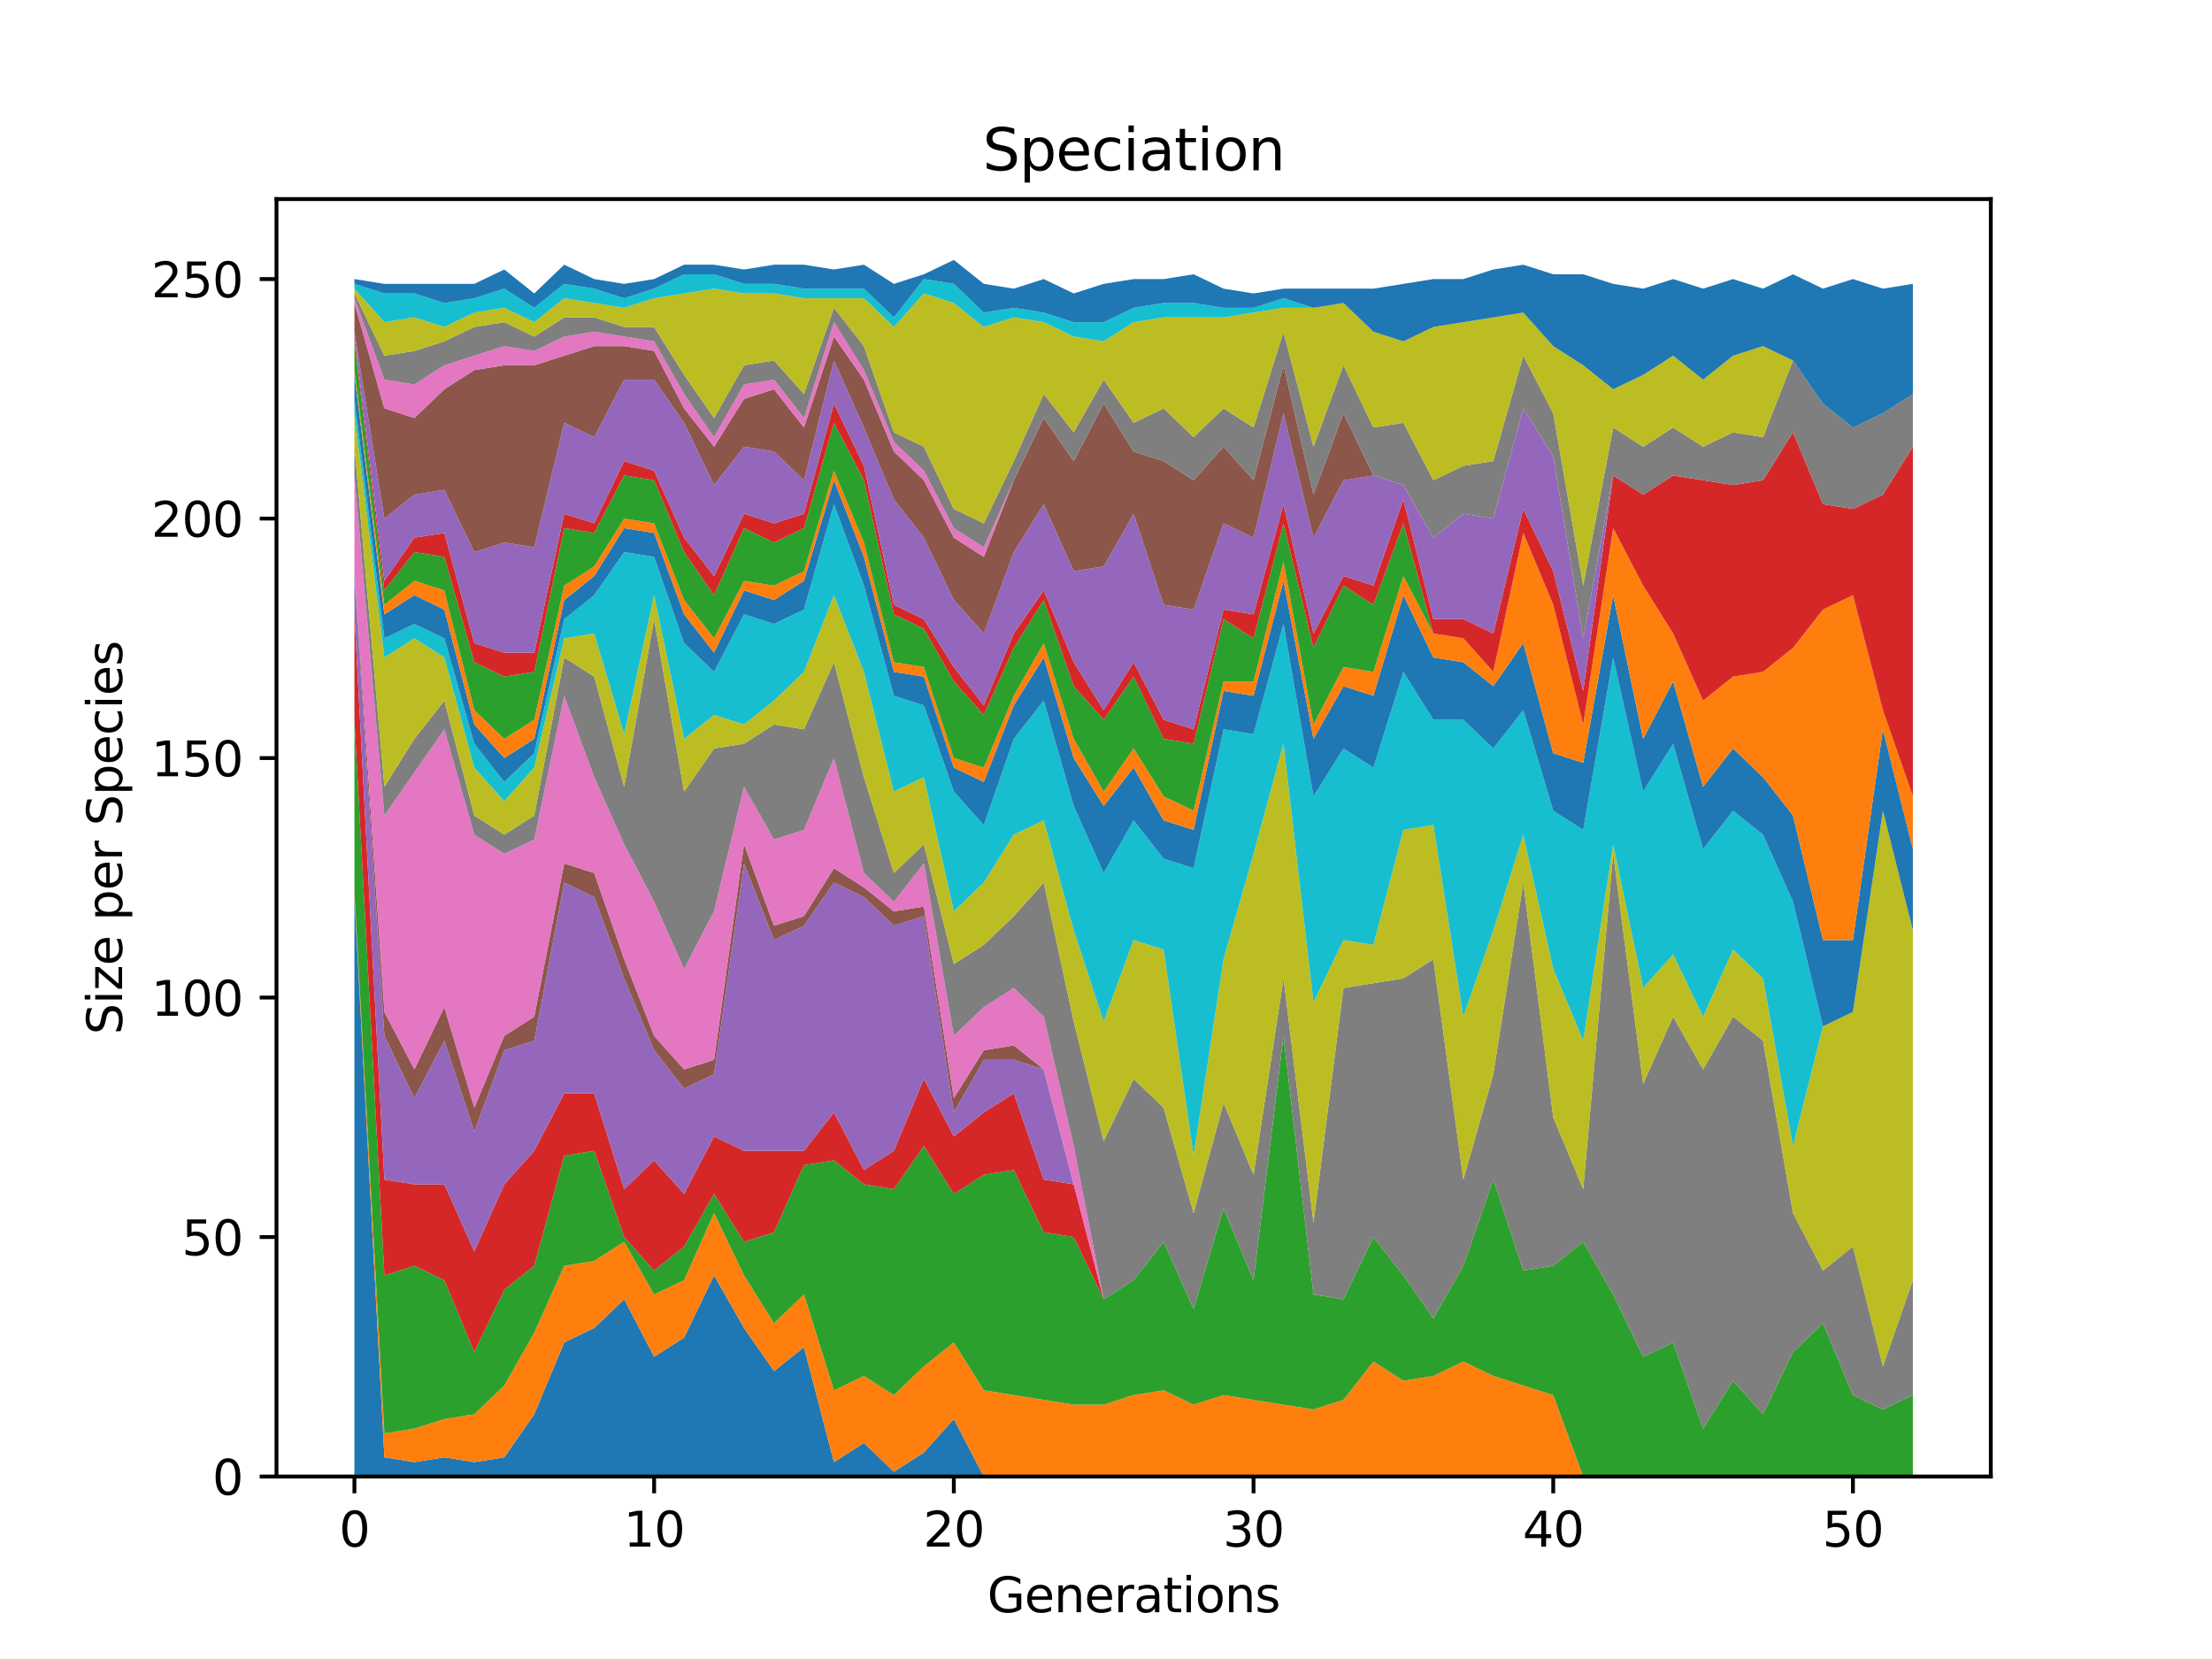 <?xml version="1.0" encoding="utf-8" standalone="no"?>
<!DOCTYPE svg PUBLIC "-//W3C//DTD SVG 1.1//EN"
  "http://www.w3.org/Graphics/SVG/1.1/DTD/svg11.dtd">
<svg xmlns:xlink="http://www.w3.org/1999/xlink" width="460.8pt" height="345.6pt" viewBox="0 0 460.8 345.6" xmlns="http://www.w3.org/2000/svg" version="1.1">
 <defs>
  <style type="text/css">*{stroke-linejoin: round; stroke-linecap: butt}</style>
 </defs>
 <g id="figure_1">
  <g id="patch_1">
   <path d="M 0 345.6 
L 460.8 345.6 
L 460.8 0 
L 0 0 
z
" style="fill: #ffffff"/>
  </g>
  <g id="axes_1">
   <g id="patch_2">
    <path d="M 57.6 307.584 
L 414.72 307.584 
L 414.72 41.472 
L 57.6 41.472 
z
" style="fill: #ffffff"/>
   </g>
   <g id="PolyCollection_1">
    <path d="M 73.833 186.851 
L 73.833 307.584 
L 80.076 307.584 
L 86.319 307.584 
L 92.563 307.584 
L 98.806 307.584 
L 105.05 307.584 
L 111.293 307.584 
L 117.536 307.584 
L 123.78 307.584 
L 130.023 307.584 
L 136.266 307.584 
L 142.51 307.584 
L 148.753 307.584 
L 154.996 307.584 
L 161.24 307.584 
L 167.483 307.584 
L 173.726 307.584 
L 179.97 307.584 
L 186.213 307.584 
L 192.457 307.584 
L 198.7 307.584 
L 204.943 307.584 
L 211.187 307.584 
L 217.43 307.584 
L 223.673 307.584 
L 229.917 307.584 
L 236.16 307.584 
L 242.403 307.584 
L 248.647 307.584 
L 254.89 307.584 
L 261.133 307.584 
L 267.377 307.584 
L 273.62 307.584 
L 279.863 307.584 
L 286.107 307.584 
L 292.35 307.584 
L 298.594 307.584 
L 304.837 307.584 
L 311.08 307.584 
L 317.324 307.584 
L 323.567 307.584 
L 329.81 307.584 
L 336.054 307.584 
L 342.297 307.584 
L 348.54 307.584 
L 354.784 307.584 
L 361.027 307.584 
L 367.27 307.584 
L 373.514 307.584 
L 379.757 307.584 
L 386.001 307.584 
L 392.244 307.584 
L 398.487 307.584 
L 398.487 307.584 
L 398.487 307.584 
L 392.244 307.584 
L 386.001 307.584 
L 379.757 307.584 
L 373.514 307.584 
L 367.27 307.584 
L 361.027 307.584 
L 354.784 307.584 
L 348.54 307.584 
L 342.297 307.584 
L 336.054 307.584 
L 329.81 307.584 
L 323.567 307.584 
L 317.324 307.584 
L 311.08 307.584 
L 304.837 307.584 
L 298.594 307.584 
L 292.35 307.584 
L 286.107 307.584 
L 279.863 307.584 
L 273.62 307.584 
L 267.377 307.584 
L 261.133 307.584 
L 254.89 307.584 
L 248.647 307.584 
L 242.403 307.584 
L 236.16 307.584 
L 229.917 307.584 
L 223.673 307.584 
L 217.43 307.584 
L 211.187 307.584 
L 204.943 307.584 
L 198.7 295.61 
L 192.457 302.595 
L 186.213 306.586 
L 179.97 300.599 
L 173.726 304.591 
L 167.483 280.644 
L 161.24 285.633 
L 154.996 276.652 
L 148.753 265.677 
L 142.51 278.648 
L 136.266 282.639 
L 130.023 270.666 
L 123.78 276.652 
L 117.536 279.646 
L 111.293 294.613 
L 105.05 303.593 
L 98.806 304.591 
L 92.563 303.593 
L 86.319 304.591 
L 80.076 303.593 
L 73.833 186.851 
z
" clip-path="url(#p2683fa8d9a)" style="fill: #1f77b4"/>
   </g>
   <g id="PolyCollection_2">
    <path d="M 73.833 185.853 
L 73.833 186.851 
L 80.076 303.593 
L 86.319 304.591 
L 92.563 303.593 
L 98.806 304.591 
L 105.05 303.593 
L 111.293 294.613 
L 117.536 279.646 
L 123.78 276.652 
L 130.023 270.666 
L 136.266 282.639 
L 142.51 278.648 
L 148.753 265.677 
L 154.996 276.652 
L 161.24 285.633 
L 167.483 280.644 
L 173.726 304.591 
L 179.97 300.599 
L 186.213 306.586 
L 192.457 302.595 
L 198.7 295.61 
L 204.943 307.584 
L 211.187 307.584 
L 217.43 307.584 
L 223.673 307.584 
L 229.917 307.584 
L 236.16 307.584 
L 242.403 307.584 
L 248.647 307.584 
L 254.89 307.584 
L 261.133 307.584 
L 267.377 307.584 
L 273.62 307.584 
L 279.863 307.584 
L 286.107 307.584 
L 292.35 307.584 
L 298.594 307.584 
L 304.837 307.584 
L 311.08 307.584 
L 317.324 307.584 
L 323.567 307.584 
L 329.81 307.584 
L 336.054 307.584 
L 342.297 307.584 
L 348.54 307.584 
L 354.784 307.584 
L 361.027 307.584 
L 367.27 307.584 
L 373.514 307.584 
L 379.757 307.584 
L 386.001 307.584 
L 392.244 307.584 
L 398.487 307.584 
L 398.487 307.584 
L 398.487 307.584 
L 392.244 307.584 
L 386.001 307.584 
L 379.757 307.584 
L 373.514 307.584 
L 367.27 307.584 
L 361.027 307.584 
L 354.784 307.584 
L 348.54 307.584 
L 342.297 307.584 
L 336.054 307.584 
L 329.81 307.584 
L 323.567 290.621 
L 317.324 288.626 
L 311.08 286.63 
L 304.837 283.637 
L 298.594 286.63 
L 292.35 287.628 
L 286.107 283.637 
L 279.863 291.619 
L 273.62 293.615 
L 267.377 292.617 
L 261.133 291.619 
L 254.89 290.621 
L 248.647 292.617 
L 242.403 289.624 
L 236.16 290.621 
L 229.917 292.617 
L 223.673 292.617 
L 217.43 291.619 
L 211.187 290.621 
L 204.943 289.624 
L 198.7 279.646 
L 192.457 284.635 
L 186.213 290.621 
L 179.97 286.63 
L 173.726 289.624 
L 167.483 269.668 
L 161.24 275.655 
L 154.996 265.677 
L 148.753 252.705 
L 142.51 266.674 
L 136.266 269.668 
L 130.023 258.692 
L 123.78 262.683 
L 117.536 263.681 
L 111.293 277.65 
L 105.05 288.626 
L 98.806 294.613 
L 92.563 295.61 
L 86.319 297.606 
L 80.076 298.604 
L 73.833 185.853 
z
" clip-path="url(#p2683fa8d9a)" style="fill: #ff7f0e"/>
   </g>
   <g id="PolyCollection_3">
    <path d="M 73.833 149.932 
L 73.833 185.853 
L 80.076 298.604 
L 86.319 297.606 
L 92.563 295.61 
L 98.806 294.613 
L 105.05 288.626 
L 111.293 277.65 
L 117.536 263.681 
L 123.78 262.683 
L 130.023 258.692 
L 136.266 269.668 
L 142.51 266.674 
L 148.753 252.705 
L 154.996 265.677 
L 161.24 275.655 
L 167.483 269.668 
L 173.726 289.624 
L 179.97 286.63 
L 186.213 290.621 
L 192.457 284.635 
L 198.7 279.646 
L 204.943 289.624 
L 211.187 290.621 
L 217.43 291.619 
L 223.673 292.617 
L 229.917 292.617 
L 236.16 290.621 
L 242.403 289.624 
L 248.647 292.617 
L 254.89 290.621 
L 261.133 291.619 
L 267.377 292.617 
L 273.62 293.615 
L 279.863 291.619 
L 286.107 283.637 
L 292.35 287.628 
L 298.594 286.63 
L 304.837 283.637 
L 311.08 286.63 
L 317.324 288.626 
L 323.567 290.621 
L 329.81 307.584 
L 336.054 307.584 
L 342.297 307.584 
L 348.54 307.584 
L 354.784 307.584 
L 361.027 307.584 
L 367.27 307.584 
L 373.514 307.584 
L 379.757 307.584 
L 386.001 307.584 
L 392.244 307.584 
L 398.487 307.584 
L 398.487 290.621 
L 398.487 290.621 
L 392.244 293.615 
L 386.001 290.621 
L 379.757 275.655 
L 373.514 281.641 
L 367.27 294.613 
L 361.027 287.628 
L 354.784 297.606 
L 348.54 279.646 
L 342.297 282.639 
L 336.054 269.668 
L 329.81 258.692 
L 323.567 263.681 
L 317.324 264.679 
L 311.08 245.721 
L 304.837 263.681 
L 298.594 274.657 
L 292.35 265.677 
L 286.107 257.694 
L 279.863 270.666 
L 273.62 269.668 
L 267.377 215.787 
L 261.133 266.674 
L 254.89 251.707 
L 248.647 272.661 
L 242.403 258.692 
L 236.16 266.674 
L 229.917 270.666 
L 223.673 257.694 
L 217.43 256.696 
L 211.187 243.725 
L 204.943 244.723 
L 198.7 248.714 
L 192.457 238.736 
L 186.213 247.716 
L 179.97 246.718 
L 173.726 241.73 
L 167.483 242.727 
L 161.24 256.696 
L 154.996 258.692 
L 148.753 248.714 
L 142.51 259.69 
L 136.266 264.679 
L 130.023 257.694 
L 123.78 239.734 
L 117.536 240.732 
L 111.293 263.681 
L 105.05 268.67 
L 98.806 281.641 
L 92.563 266.674 
L 86.319 263.681 
L 80.076 265.677 
L 73.833 149.932 
z
" clip-path="url(#p2683fa8d9a)" style="fill: #2ca02c"/>
   </g>
   <g id="PolyCollection_4">
    <path d="M 73.833 127.981 
L 73.833 149.932 
L 80.076 265.677 
L 86.319 263.681 
L 92.563 266.674 
L 98.806 281.641 
L 105.05 268.67 
L 111.293 263.681 
L 117.536 240.732 
L 123.78 239.734 
L 130.023 257.694 
L 136.266 264.679 
L 142.51 259.69 
L 148.753 248.714 
L 154.996 258.692 
L 161.24 256.696 
L 167.483 242.727 
L 173.726 241.73 
L 179.97 246.718 
L 186.213 247.716 
L 192.457 238.736 
L 198.7 248.714 
L 204.943 244.723 
L 211.187 243.725 
L 217.43 256.696 
L 223.673 257.694 
L 229.917 270.666 
L 236.16 266.674 
L 242.403 258.692 
L 248.647 272.661 
L 254.89 251.707 
L 261.133 266.674 
L 267.377 215.787 
L 273.62 269.668 
L 279.863 270.666 
L 286.107 257.694 
L 292.35 265.677 
L 298.594 274.657 
L 304.837 263.681 
L 311.08 245.721 
L 317.324 264.679 
L 323.567 263.681 
L 329.81 258.692 
L 336.054 269.668 
L 342.297 282.639 
L 348.54 279.646 
L 354.784 297.606 
L 361.027 287.628 
L 367.27 294.613 
L 373.514 281.641 
L 379.757 275.655 
L 386.001 290.621 
L 392.244 293.615 
L 398.487 290.621 
L 398.487 290.621 
L 398.487 290.621 
L 392.244 293.615 
L 386.001 290.621 
L 379.757 275.655 
L 373.514 281.641 
L 367.27 294.613 
L 361.027 287.628 
L 354.784 297.606 
L 348.54 279.646 
L 342.297 282.639 
L 336.054 269.668 
L 329.81 258.692 
L 323.567 263.681 
L 317.324 264.679 
L 311.08 245.721 
L 304.837 263.681 
L 298.594 274.657 
L 292.35 265.677 
L 286.107 257.694 
L 279.863 270.666 
L 273.62 269.668 
L 267.377 215.787 
L 261.133 266.674 
L 254.89 251.707 
L 248.647 272.661 
L 242.403 258.692 
L 236.16 266.674 
L 229.917 270.666 
L 223.673 246.718 
L 217.43 245.721 
L 211.187 227.76 
L 204.943 231.752 
L 198.7 236.741 
L 192.457 224.767 
L 186.213 239.734 
L 179.97 243.725 
L 173.726 231.752 
L 167.483 239.734 
L 161.24 239.734 
L 154.996 239.734 
L 148.753 236.741 
L 142.51 248.714 
L 136.266 241.73 
L 130.023 247.716 
L 123.78 227.76 
L 117.536 227.76 
L 111.293 239.734 
L 105.05 246.718 
L 98.806 260.688 
L 92.563 246.718 
L 86.319 246.718 
L 80.076 245.721 
L 73.833 127.981 
z
" clip-path="url(#p2683fa8d9a)" style="fill: #d62728"/>
   </g>
   <g id="PolyCollection_5">
    <path d="M 73.833 119.998 
L 73.833 127.981 
L 80.076 245.721 
L 86.319 246.718 
L 92.563 246.718 
L 98.806 260.688 
L 105.05 246.718 
L 111.293 239.734 
L 117.536 227.76 
L 123.78 227.76 
L 130.023 247.716 
L 136.266 241.73 
L 142.51 248.714 
L 148.753 236.741 
L 154.996 239.734 
L 161.24 239.734 
L 167.483 239.734 
L 173.726 231.752 
L 179.97 243.725 
L 186.213 239.734 
L 192.457 224.767 
L 198.7 236.741 
L 204.943 231.752 
L 211.187 227.76 
L 217.43 245.721 
L 223.673 246.718 
L 229.917 270.666 
L 236.16 266.674 
L 242.403 258.692 
L 248.647 272.661 
L 254.89 251.707 
L 261.133 266.674 
L 267.377 215.787 
L 273.62 269.668 
L 279.863 270.666 
L 286.107 257.694 
L 292.35 265.677 
L 298.594 274.657 
L 304.837 263.681 
L 311.08 245.721 
L 317.324 264.679 
L 323.567 263.681 
L 329.81 258.692 
L 336.054 269.668 
L 342.297 282.639 
L 348.54 279.646 
L 354.784 297.606 
L 361.027 287.628 
L 367.27 294.613 
L 373.514 281.641 
L 379.757 275.655 
L 386.001 290.621 
L 392.244 293.615 
L 398.487 290.621 
L 398.487 290.621 
L 398.487 290.621 
L 392.244 293.615 
L 386.001 290.621 
L 379.757 275.655 
L 373.514 281.641 
L 367.27 294.613 
L 361.027 287.628 
L 354.784 297.606 
L 348.54 279.646 
L 342.297 282.639 
L 336.054 269.668 
L 329.81 258.692 
L 323.567 263.681 
L 317.324 264.679 
L 311.08 245.721 
L 304.837 263.681 
L 298.594 274.657 
L 292.35 265.677 
L 286.107 257.694 
L 279.863 270.666 
L 273.62 269.668 
L 267.377 215.787 
L 261.133 266.674 
L 254.89 251.707 
L 248.647 272.661 
L 242.403 258.692 
L 236.16 266.674 
L 229.917 270.666 
L 223.673 246.718 
L 217.43 222.771 
L 211.187 220.776 
L 204.943 220.776 
L 198.7 231.752 
L 192.457 190.842 
L 186.213 192.838 
L 179.97 186.851 
L 173.726 183.857 
L 167.483 192.838 
L 161.24 195.831 
L 154.996 179.866 
L 148.753 223.769 
L 142.51 226.763 
L 136.266 218.78 
L 130.023 203.813 
L 123.78 186.851 
L 117.536 183.857 
L 111.293 216.785 
L 105.05 218.78 
L 98.806 235.743 
L 92.563 216.785 
L 86.319 228.758 
L 80.076 215.787 
L 73.833 119.998 
z
" clip-path="url(#p2683fa8d9a)" style="fill: #9467bd"/>
   </g>
   <g id="PolyCollection_6">
    <path d="M 73.833 119.001 
L 73.833 119.998 
L 80.076 215.787 
L 86.319 228.758 
L 92.563 216.785 
L 98.806 235.743 
L 105.05 218.78 
L 111.293 216.785 
L 117.536 183.857 
L 123.78 186.851 
L 130.023 203.813 
L 136.266 218.78 
L 142.51 226.763 
L 148.753 223.769 
L 154.996 179.866 
L 161.24 195.831 
L 167.483 192.838 
L 173.726 183.857 
L 179.97 186.851 
L 186.213 192.838 
L 192.457 190.842 
L 198.7 231.752 
L 204.943 220.776 
L 211.187 220.776 
L 217.43 222.771 
L 223.673 246.718 
L 229.917 270.666 
L 236.16 266.674 
L 242.403 258.692 
L 248.647 272.661 
L 254.89 251.707 
L 261.133 266.674 
L 267.377 215.787 
L 273.62 269.668 
L 279.863 270.666 
L 286.107 257.694 
L 292.35 265.677 
L 298.594 274.657 
L 304.837 263.681 
L 311.08 245.721 
L 317.324 264.679 
L 323.567 263.681 
L 329.81 258.692 
L 336.054 269.668 
L 342.297 282.639 
L 348.54 279.646 
L 354.784 297.606 
L 361.027 287.628 
L 367.27 294.613 
L 373.514 281.641 
L 379.757 275.655 
L 386.001 290.621 
L 392.244 293.615 
L 398.487 290.621 
L 398.487 290.621 
L 398.487 290.621 
L 392.244 293.615 
L 386.001 290.621 
L 379.757 275.655 
L 373.514 281.641 
L 367.27 294.613 
L 361.027 287.628 
L 354.784 297.606 
L 348.54 279.646 
L 342.297 282.639 
L 336.054 269.668 
L 329.81 258.692 
L 323.567 263.681 
L 317.324 264.679 
L 311.08 245.721 
L 304.837 263.681 
L 298.594 274.657 
L 292.35 265.677 
L 286.107 257.694 
L 279.863 270.666 
L 273.62 269.668 
L 267.377 215.787 
L 261.133 266.674 
L 254.89 251.707 
L 248.647 272.661 
L 242.403 258.692 
L 236.16 266.674 
L 229.917 270.666 
L 223.673 246.718 
L 217.43 222.771 
L 211.187 217.782 
L 204.943 218.78 
L 198.7 228.758 
L 192.457 188.846 
L 186.213 189.844 
L 179.97 184.855 
L 173.726 180.864 
L 167.483 190.842 
L 161.24 192.838 
L 154.996 175.875 
L 148.753 220.776 
L 142.51 222.771 
L 136.266 215.787 
L 130.023 199.822 
L 123.78 181.862 
L 117.536 179.866 
L 111.293 211.796 
L 105.05 215.787 
L 98.806 230.754 
L 92.563 209.8 
L 86.319 222.771 
L 80.076 210.798 
L 73.833 119.001 
z
" clip-path="url(#p2683fa8d9a)" style="fill: #8c564b"/>
   </g>
   <g id="PolyCollection_7">
    <path d="M 73.833 99.045 
L 73.833 119.001 
L 80.076 210.798 
L 86.319 222.771 
L 92.563 209.8 
L 98.806 230.754 
L 105.05 215.787 
L 111.293 211.796 
L 117.536 179.866 
L 123.78 181.862 
L 130.023 199.822 
L 136.266 215.787 
L 142.51 222.771 
L 148.753 220.776 
L 154.996 175.875 
L 161.24 192.838 
L 167.483 190.842 
L 173.726 180.864 
L 179.97 184.855 
L 186.213 189.844 
L 192.457 188.846 
L 198.7 228.758 
L 204.943 218.78 
L 211.187 217.782 
L 217.43 222.771 
L 223.673 246.718 
L 229.917 270.666 
L 236.16 266.674 
L 242.403 258.692 
L 248.647 272.661 
L 254.89 251.707 
L 261.133 266.674 
L 267.377 215.787 
L 273.62 269.668 
L 279.863 270.666 
L 286.107 257.694 
L 292.35 265.677 
L 298.594 274.657 
L 304.837 263.681 
L 311.08 245.721 
L 317.324 264.679 
L 323.567 263.681 
L 329.81 258.692 
L 336.054 269.668 
L 342.297 282.639 
L 348.54 279.646 
L 354.784 297.606 
L 361.027 287.628 
L 367.27 294.613 
L 373.514 281.641 
L 379.757 275.655 
L 386.001 290.621 
L 392.244 293.615 
L 398.487 290.621 
L 398.487 290.621 
L 398.487 290.621 
L 392.244 293.615 
L 386.001 290.621 
L 379.757 275.655 
L 373.514 281.641 
L 367.27 294.613 
L 361.027 287.628 
L 354.784 297.606 
L 348.54 279.646 
L 342.297 282.639 
L 336.054 269.668 
L 329.81 258.692 
L 323.567 263.681 
L 317.324 264.679 
L 311.08 245.721 
L 304.837 263.681 
L 298.594 274.657 
L 292.35 265.677 
L 286.107 257.694 
L 279.863 270.666 
L 273.62 269.668 
L 267.377 215.787 
L 261.133 266.674 
L 254.89 251.707 
L 248.647 272.661 
L 242.403 258.692 
L 236.16 266.674 
L 229.917 270.666 
L 223.673 238.736 
L 217.43 211.796 
L 211.187 205.809 
L 204.943 209.8 
L 198.7 215.787 
L 192.457 179.866 
L 186.213 187.849 
L 179.97 181.862 
L 173.726 157.915 
L 167.483 172.882 
L 161.24 174.877 
L 154.996 163.901 
L 148.753 189.844 
L 142.51 201.818 
L 136.266 187.849 
L 130.023 175.875 
L 123.78 161.906 
L 117.536 144.943 
L 111.293 174.877 
L 105.05 177.871 
L 98.806 173.879 
L 92.563 151.928 
L 86.319 160.908 
L 80.076 169.888 
L 73.833 99.045 
z
" clip-path="url(#p2683fa8d9a)" style="fill: #e377c2"/>
   </g>
   <g id="PolyCollection_8">
    <path d="M 73.833 93.058 
L 73.833 99.045 
L 80.076 169.888 
L 86.319 160.908 
L 92.563 151.928 
L 98.806 173.879 
L 105.05 177.871 
L 111.293 174.877 
L 117.536 144.943 
L 123.78 161.906 
L 130.023 175.875 
L 136.266 187.849 
L 142.51 201.818 
L 148.753 189.844 
L 154.996 163.901 
L 161.24 174.877 
L 167.483 172.882 
L 173.726 157.915 
L 179.97 181.862 
L 186.213 187.849 
L 192.457 179.866 
L 198.7 215.787 
L 204.943 209.8 
L 211.187 205.809 
L 217.43 211.796 
L 223.673 238.736 
L 229.917 270.666 
L 236.16 266.674 
L 242.403 258.692 
L 248.647 272.661 
L 254.89 251.707 
L 261.133 266.674 
L 267.377 215.787 
L 273.62 269.668 
L 279.863 270.666 
L 286.107 257.694 
L 292.35 265.677 
L 298.594 274.657 
L 304.837 263.681 
L 311.08 245.721 
L 317.324 264.679 
L 323.567 263.681 
L 329.81 258.692 
L 336.054 269.668 
L 342.297 282.639 
L 348.54 279.646 
L 354.784 297.606 
L 361.027 287.628 
L 367.27 294.613 
L 373.514 281.641 
L 379.757 275.655 
L 386.001 290.621 
L 392.244 293.615 
L 398.487 290.621 
L 398.487 266.674 
L 398.487 266.674 
L 392.244 284.635 
L 386.001 259.69 
L 379.757 264.679 
L 373.514 252.705 
L 367.27 216.785 
L 361.027 211.796 
L 354.784 222.771 
L 348.54 211.796 
L 342.297 225.765 
L 336.054 177.871 
L 329.81 247.716 
L 323.567 232.749 
L 317.324 183.857 
L 311.08 223.769 
L 304.837 245.721 
L 298.594 199.822 
L 292.35 203.813 
L 286.107 204.811 
L 279.863 205.809 
L 273.62 254.701 
L 267.377 203.813 
L 261.133 244.723 
L 254.89 229.756 
L 248.647 252.705 
L 242.403 230.754 
L 236.16 224.767 
L 229.917 237.738 
L 223.673 212.793 
L 217.43 183.857 
L 211.187 190.842 
L 204.943 196.829 
L 198.7 200.82 
L 192.457 175.875 
L 186.213 181.862 
L 179.97 161.906 
L 173.726 137.959 
L 167.483 151.928 
L 161.24 150.93 
L 154.996 154.921 
L 148.753 155.919 
L 142.51 164.899 
L 136.266 128.979 
L 130.023 163.901 
L 123.78 140.952 
L 117.536 136.961 
L 111.293 169.888 
L 105.05 173.879 
L 98.806 169.888 
L 92.563 145.941 
L 86.319 153.924 
L 80.076 163.901 
L 73.833 93.058 
z
" clip-path="url(#p2683fa8d9a)" style="fill: #7f7f7f"/>
   </g>
   <g id="PolyCollection_9">
    <path d="M 73.833 86.073 
L 73.833 93.058 
L 80.076 163.901 
L 86.319 153.924 
L 92.563 145.941 
L 98.806 169.888 
L 105.05 173.879 
L 111.293 169.888 
L 117.536 136.961 
L 123.78 140.952 
L 130.023 163.901 
L 136.266 128.979 
L 142.51 164.899 
L 148.753 155.919 
L 154.996 154.921 
L 161.24 150.93 
L 167.483 151.928 
L 173.726 137.959 
L 179.97 161.906 
L 186.213 181.862 
L 192.457 175.875 
L 198.7 200.82 
L 204.943 196.829 
L 211.187 190.842 
L 217.43 183.857 
L 223.673 212.793 
L 229.917 237.738 
L 236.16 224.767 
L 242.403 230.754 
L 248.647 252.705 
L 254.89 229.756 
L 261.133 244.723 
L 267.377 203.813 
L 273.62 254.701 
L 279.863 205.809 
L 286.107 204.811 
L 292.35 203.813 
L 298.594 199.822 
L 304.837 245.721 
L 311.08 223.769 
L 317.324 183.857 
L 323.567 232.749 
L 329.81 247.716 
L 336.054 177.871 
L 342.297 225.765 
L 348.54 211.796 
L 354.784 222.771 
L 361.027 211.796 
L 367.27 216.785 
L 373.514 252.705 
L 379.757 264.679 
L 386.001 259.69 
L 392.244 284.635 
L 398.487 266.674 
L 398.487 193.835 
L 398.487 193.835 
L 392.244 168.89 
L 386.001 210.798 
L 379.757 213.791 
L 373.514 238.736 
L 367.27 203.813 
L 361.027 197.827 
L 354.784 211.796 
L 348.54 198.824 
L 342.297 205.809 
L 336.054 175.875 
L 329.81 216.785 
L 323.567 201.818 
L 317.324 173.879 
L 311.08 193.835 
L 304.837 211.796 
L 298.594 171.884 
L 292.35 172.882 
L 286.107 196.829 
L 279.863 195.831 
L 273.62 208.802 
L 267.377 154.921 
L 261.133 177.871 
L 254.89 199.822 
L 248.647 240.732 
L 242.403 197.827 
L 236.16 195.831 
L 229.917 212.793 
L 223.673 193.835 
L 217.43 170.886 
L 211.187 173.879 
L 204.943 183.857 
L 198.7 189.844 
L 192.457 161.906 
L 186.213 164.899 
L 179.97 139.954 
L 173.726 123.99 
L 167.483 139.954 
L 161.24 145.941 
L 154.996 150.93 
L 148.753 148.935 
L 142.51 153.924 
L 136.266 123.99 
L 130.023 152.926 
L 123.78 131.972 
L 117.536 132.97 
L 111.293 159.91 
L 105.05 166.895 
L 98.806 159.91 
L 92.563 136.961 
L 86.319 132.97 
L 80.076 136.961 
L 73.833 86.073 
z
" clip-path="url(#p2683fa8d9a)" style="fill: #bcbd22"/>
   </g>
   <g id="PolyCollection_10">
    <path d="M 73.833 83.08 
L 73.833 86.073 
L 80.076 136.961 
L 86.319 132.97 
L 92.563 136.961 
L 98.806 159.91 
L 105.05 166.895 
L 111.293 159.91 
L 117.536 132.97 
L 123.78 131.972 
L 130.023 152.926 
L 136.266 123.99 
L 142.51 153.924 
L 148.753 148.935 
L 154.996 150.93 
L 161.24 145.941 
L 167.483 139.954 
L 173.726 123.99 
L 179.97 139.954 
L 186.213 164.899 
L 192.457 161.906 
L 198.7 189.844 
L 204.943 183.857 
L 211.187 173.879 
L 217.43 170.886 
L 223.673 193.835 
L 229.917 212.793 
L 236.16 195.831 
L 242.403 197.827 
L 248.647 240.732 
L 254.89 199.822 
L 261.133 177.871 
L 267.377 154.921 
L 273.62 208.802 
L 279.863 195.831 
L 286.107 196.829 
L 292.35 172.882 
L 298.594 171.884 
L 304.837 211.796 
L 311.08 193.835 
L 317.324 173.879 
L 323.567 201.818 
L 329.81 216.785 
L 336.054 175.875 
L 342.297 205.809 
L 348.54 198.824 
L 354.784 211.796 
L 361.027 197.827 
L 367.27 203.813 
L 373.514 238.736 
L 379.757 213.791 
L 386.001 210.798 
L 392.244 168.89 
L 398.487 193.835 
L 398.487 193.835 
L 398.487 193.835 
L 392.244 168.89 
L 386.001 210.798 
L 379.757 213.791 
L 373.514 187.849 
L 367.27 173.879 
L 361.027 168.89 
L 354.784 176.873 
L 348.54 154.921 
L 342.297 164.899 
L 336.054 136.961 
L 329.81 172.882 
L 323.567 168.89 
L 317.324 147.937 
L 311.08 155.919 
L 304.837 149.932 
L 298.594 149.932 
L 292.35 139.954 
L 286.107 159.91 
L 279.863 155.919 
L 273.62 165.897 
L 267.377 129.976 
L 261.133 152.926 
L 254.89 151.928 
L 248.647 180.864 
L 242.403 178.868 
L 236.16 170.886 
L 229.917 181.862 
L 223.673 167.893 
L 217.43 145.941 
L 211.187 153.924 
L 204.943 171.884 
L 198.7 164.899 
L 192.457 146.939 
L 186.213 144.943 
L 179.97 121.994 
L 173.726 105.032 
L 167.483 126.983 
L 161.24 129.976 
L 154.996 127.981 
L 148.753 139.954 
L 142.51 133.968 
L 136.266 116.007 
L 130.023 115.01 
L 123.78 123.99 
L 117.536 128.979 
L 111.293 156.917 
L 105.05 162.904 
L 98.806 154.921 
L 92.563 132.97 
L 86.319 129.976 
L 80.076 132.97 
L 73.833 83.08 
z
" clip-path="url(#p2683fa8d9a)" style="fill: #17becf"/>
   </g>
   <g id="PolyCollection_11">
    <path d="M 73.833 78.091 
L 73.833 83.08 
L 80.076 132.97 
L 86.319 129.976 
L 92.563 132.97 
L 98.806 154.921 
L 105.05 162.904 
L 111.293 156.917 
L 117.536 128.979 
L 123.78 123.99 
L 130.023 115.01 
L 136.266 116.007 
L 142.51 133.968 
L 148.753 139.954 
L 154.996 127.981 
L 161.24 129.976 
L 167.483 126.983 
L 173.726 105.032 
L 179.97 121.994 
L 186.213 144.943 
L 192.457 146.939 
L 198.7 164.899 
L 204.943 171.884 
L 211.187 153.924 
L 217.43 145.941 
L 223.673 167.893 
L 229.917 181.862 
L 236.16 170.886 
L 242.403 178.868 
L 248.647 180.864 
L 254.89 151.928 
L 261.133 152.926 
L 267.377 129.976 
L 273.62 165.897 
L 279.863 155.919 
L 286.107 159.91 
L 292.35 139.954 
L 298.594 149.932 
L 304.837 149.932 
L 311.08 155.919 
L 317.324 147.937 
L 323.567 168.89 
L 329.81 172.882 
L 336.054 136.961 
L 342.297 164.899 
L 348.54 154.921 
L 354.784 176.873 
L 361.027 168.89 
L 367.27 173.879 
L 373.514 187.849 
L 379.757 213.791 
L 386.001 210.798 
L 392.244 168.89 
L 398.487 193.835 
L 398.487 176.873 
L 398.487 176.873 
L 392.244 151.928 
L 386.001 195.831 
L 379.757 195.831 
L 373.514 169.888 
L 367.27 161.906 
L 361.027 155.919 
L 354.784 163.901 
L 348.54 141.95 
L 342.297 153.924 
L 336.054 123.99 
L 329.81 158.913 
L 323.567 156.917 
L 317.324 133.968 
L 311.08 142.948 
L 304.837 137.959 
L 298.594 136.961 
L 292.35 123.99 
L 286.107 144.943 
L 279.863 142.948 
L 273.62 153.924 
L 267.377 120.996 
L 261.133 144.943 
L 254.89 143.946 
L 248.647 172.882 
L 242.403 170.886 
L 236.16 159.91 
L 229.917 167.893 
L 223.673 157.915 
L 217.43 136.961 
L 211.187 146.939 
L 204.943 162.904 
L 198.7 159.91 
L 192.457 140.952 
L 186.213 139.954 
L 179.97 116.007 
L 173.726 100.043 
L 167.483 120.996 
L 161.24 124.987 
L 154.996 122.992 
L 148.753 135.963 
L 142.51 127.981 
L 136.266 111.018 
L 130.023 110.021 
L 123.78 119.998 
L 117.536 124.987 
L 111.293 153.924 
L 105.05 157.915 
L 98.806 150.93 
L 92.563 126.983 
L 86.319 123.99 
L 80.076 127.981 
L 73.833 78.091 
z
" clip-path="url(#p2683fa8d9a)" style="fill: #1f77b4"/>
   </g>
   <g id="PolyCollection_12">
    <path d="M 73.833 77.093 
L 73.833 78.091 
L 80.076 127.981 
L 86.319 123.99 
L 92.563 126.983 
L 98.806 150.93 
L 105.05 157.915 
L 111.293 153.924 
L 117.536 124.987 
L 123.78 119.998 
L 130.023 110.021 
L 136.266 111.018 
L 142.51 127.981 
L 148.753 135.963 
L 154.996 122.992 
L 161.24 124.987 
L 167.483 120.996 
L 173.726 100.043 
L 179.97 116.007 
L 186.213 139.954 
L 192.457 140.952 
L 198.7 159.91 
L 204.943 162.904 
L 211.187 146.939 
L 217.43 136.961 
L 223.673 157.915 
L 229.917 167.893 
L 236.16 159.91 
L 242.403 170.886 
L 248.647 172.882 
L 254.89 143.946 
L 261.133 144.943 
L 267.377 120.996 
L 273.62 153.924 
L 279.863 142.948 
L 286.107 144.943 
L 292.35 123.99 
L 298.594 136.961 
L 304.837 137.959 
L 311.08 142.948 
L 317.324 133.968 
L 323.567 156.917 
L 329.81 158.913 
L 336.054 123.99 
L 342.297 153.924 
L 348.54 141.95 
L 354.784 163.901 
L 361.027 155.919 
L 367.27 161.906 
L 373.514 169.888 
L 379.757 195.831 
L 386.001 195.831 
L 392.244 151.928 
L 398.487 176.873 
L 398.487 165.897 
L 398.487 165.897 
L 392.244 147.937 
L 386.001 123.99 
L 379.757 126.983 
L 373.514 134.965 
L 367.27 139.954 
L 361.027 140.952 
L 354.784 145.941 
L 348.54 131.972 
L 342.297 121.994 
L 336.054 110.021 
L 329.81 150.93 
L 323.567 125.985 
L 317.324 111.018 
L 311.08 139.954 
L 304.837 132.97 
L 298.594 131.972 
L 292.35 119.998 
L 286.107 139.954 
L 279.863 138.957 
L 273.62 150.93 
L 267.377 117.005 
L 261.133 141.95 
L 254.89 141.95 
L 248.647 168.89 
L 242.403 165.897 
L 236.16 155.919 
L 229.917 164.899 
L 223.673 153.924 
L 217.43 133.968 
L 211.187 144.943 
L 204.943 159.91 
L 198.7 157.915 
L 192.457 138.957 
L 186.213 137.959 
L 179.97 113.014 
L 173.726 98.047 
L 167.483 119.001 
L 161.24 121.994 
L 154.996 120.996 
L 148.753 132.97 
L 142.51 124.987 
L 136.266 109.023 
L 130.023 108.025 
L 123.78 118.003 
L 117.536 121.994 
L 111.293 149.932 
L 105.05 153.924 
L 98.806 147.937 
L 92.563 122.992 
L 86.319 120.996 
L 80.076 125.985 
L 73.833 77.093 
z
" clip-path="url(#p2683fa8d9a)" style="fill: #ff7f0e"/>
   </g>
   <g id="PolyCollection_13">
    <path d="M 73.833 71.107 
L 73.833 77.093 
L 80.076 125.985 
L 86.319 120.996 
L 92.563 122.992 
L 98.806 147.937 
L 105.05 153.924 
L 111.293 149.932 
L 117.536 121.994 
L 123.78 118.003 
L 130.023 108.025 
L 136.266 109.023 
L 142.51 124.987 
L 148.753 132.97 
L 154.996 120.996 
L 161.24 121.994 
L 167.483 119.001 
L 173.726 98.047 
L 179.97 113.014 
L 186.213 137.959 
L 192.457 138.957 
L 198.7 157.915 
L 204.943 159.91 
L 211.187 144.943 
L 217.43 133.968 
L 223.673 153.924 
L 229.917 164.899 
L 236.16 155.919 
L 242.403 165.897 
L 248.647 168.89 
L 254.89 141.95 
L 261.133 141.95 
L 267.377 117.005 
L 273.62 150.93 
L 279.863 138.957 
L 286.107 139.954 
L 292.35 119.998 
L 298.594 131.972 
L 304.837 132.97 
L 311.08 139.954 
L 317.324 111.018 
L 323.567 125.985 
L 329.81 150.93 
L 336.054 110.021 
L 342.297 121.994 
L 348.54 131.972 
L 354.784 145.941 
L 361.027 140.952 
L 367.27 139.954 
L 373.514 134.965 
L 379.757 126.983 
L 386.001 123.99 
L 392.244 147.937 
L 398.487 165.897 
L 398.487 165.897 
L 398.487 165.897 
L 392.244 147.937 
L 386.001 123.99 
L 379.757 126.983 
L 373.514 134.965 
L 367.27 139.954 
L 361.027 140.952 
L 354.784 145.941 
L 348.54 131.972 
L 342.297 121.994 
L 336.054 110.021 
L 329.81 150.93 
L 323.567 125.985 
L 317.324 111.018 
L 311.08 139.954 
L 304.837 132.97 
L 298.594 131.972 
L 292.35 109.023 
L 286.107 125.985 
L 279.863 121.994 
L 273.62 134.965 
L 267.377 109.023 
L 261.133 132.97 
L 254.89 128.979 
L 248.647 154.921 
L 242.403 153.924 
L 236.16 140.952 
L 229.917 149.932 
L 223.673 142.948 
L 217.43 124.987 
L 211.187 134.965 
L 204.943 148.935 
L 198.7 141.95 
L 192.457 130.974 
L 186.213 127.981 
L 179.97 100.043 
L 173.726 88.069 
L 167.483 110.021 
L 161.24 113.014 
L 154.996 110.021 
L 148.753 123.99 
L 142.51 115.01 
L 136.266 100.043 
L 130.023 99.045 
L 123.78 111.018 
L 117.536 110.021 
L 111.293 139.954 
L 105.05 140.952 
L 98.806 137.959 
L 92.563 116.007 
L 86.319 115.01 
L 80.076 122.992 
L 73.833 71.107 
z
" clip-path="url(#p2683fa8d9a)" style="fill: #2ca02c"/>
   </g>
   <g id="PolyCollection_14">
    <path d="M 73.833 70.109 
L 73.833 71.107 
L 80.076 122.992 
L 86.319 115.01 
L 92.563 116.007 
L 98.806 137.959 
L 105.05 140.952 
L 111.293 139.954 
L 117.536 110.021 
L 123.78 111.018 
L 130.023 99.045 
L 136.266 100.043 
L 142.51 115.01 
L 148.753 123.99 
L 154.996 110.021 
L 161.24 113.014 
L 167.483 110.021 
L 173.726 88.069 
L 179.97 100.043 
L 186.213 127.981 
L 192.457 130.974 
L 198.7 141.95 
L 204.943 148.935 
L 211.187 134.965 
L 217.43 124.987 
L 223.673 142.948 
L 229.917 149.932 
L 236.16 140.952 
L 242.403 153.924 
L 248.647 154.921 
L 254.89 128.979 
L 261.133 132.97 
L 267.377 109.023 
L 273.62 134.965 
L 279.863 121.994 
L 286.107 125.985 
L 292.35 109.023 
L 298.594 131.972 
L 304.837 132.97 
L 311.08 139.954 
L 317.324 111.018 
L 323.567 125.985 
L 329.81 150.93 
L 336.054 110.021 
L 342.297 121.994 
L 348.54 131.972 
L 354.784 145.941 
L 361.027 140.952 
L 367.27 139.954 
L 373.514 134.965 
L 379.757 126.983 
L 386.001 123.99 
L 392.244 147.937 
L 398.487 165.897 
L 398.487 93.058 
L 398.487 93.058 
L 392.244 103.036 
L 386.001 106.029 
L 379.757 105.032 
L 373.514 90.065 
L 367.27 100.043 
L 361.027 101.04 
L 354.784 100.043 
L 348.54 99.045 
L 342.297 103.036 
L 336.054 99.045 
L 329.81 143.946 
L 323.567 119.001 
L 317.324 106.029 
L 311.08 131.972 
L 304.837 128.979 
L 298.594 128.979 
L 292.35 104.034 
L 286.107 121.994 
L 279.863 119.998 
L 273.62 131.972 
L 267.377 105.032 
L 261.133 127.981 
L 254.89 126.983 
L 248.647 151.928 
L 242.403 149.932 
L 236.16 137.959 
L 229.917 147.937 
L 223.673 137.959 
L 217.43 122.992 
L 211.187 131.972 
L 204.943 146.939 
L 198.7 138.957 
L 192.457 128.979 
L 186.213 125.985 
L 179.97 97.049 
L 173.726 84.078 
L 167.483 107.027 
L 161.24 109.023 
L 154.996 107.027 
L 148.753 119.998 
L 142.51 112.016 
L 136.266 98.047 
L 130.023 96.051 
L 123.78 109.023 
L 117.536 107.027 
L 111.293 135.963 
L 105.05 135.963 
L 98.806 133.968 
L 92.563 111.018 
L 86.319 112.016 
L 80.076 120.996 
L 73.833 70.109 
z
" clip-path="url(#p2683fa8d9a)" style="fill: #d62728"/>
   </g>
   <g id="PolyCollection_15">
    <path d="M 73.833 69.111 
L 73.833 70.109 
L 80.076 120.996 
L 86.319 112.016 
L 92.563 111.018 
L 98.806 133.968 
L 105.05 135.963 
L 111.293 135.963 
L 117.536 107.027 
L 123.78 109.023 
L 130.023 96.051 
L 136.266 98.047 
L 142.51 112.016 
L 148.753 119.998 
L 154.996 107.027 
L 161.24 109.023 
L 167.483 107.027 
L 173.726 84.078 
L 179.97 97.049 
L 186.213 125.985 
L 192.457 128.979 
L 198.7 138.957 
L 204.943 146.939 
L 211.187 131.972 
L 217.43 122.992 
L 223.673 137.959 
L 229.917 147.937 
L 236.16 137.959 
L 242.403 149.932 
L 248.647 151.928 
L 254.89 126.983 
L 261.133 127.981 
L 267.377 105.032 
L 273.62 131.972 
L 279.863 119.998 
L 286.107 121.994 
L 292.35 104.034 
L 298.594 128.979 
L 304.837 128.979 
L 311.08 131.972 
L 317.324 106.029 
L 323.567 119.001 
L 329.81 143.946 
L 336.054 99.045 
L 342.297 103.036 
L 348.54 99.045 
L 354.784 100.043 
L 361.027 101.04 
L 367.27 100.043 
L 373.514 90.065 
L 379.757 105.032 
L 386.001 106.029 
L 392.244 103.036 
L 398.487 93.058 
L 398.487 93.058 
L 398.487 93.058 
L 392.244 103.036 
L 386.001 106.029 
L 379.757 105.032 
L 373.514 90.065 
L 367.27 100.043 
L 361.027 101.04 
L 354.784 100.043 
L 348.54 99.045 
L 342.297 103.036 
L 336.054 99.045 
L 329.81 132.97 
L 323.567 95.054 
L 317.324 85.076 
L 311.08 108.025 
L 304.837 107.027 
L 298.594 112.016 
L 292.35 101.04 
L 286.107 99.045 
L 279.863 100.043 
L 273.62 112.016 
L 267.377 86.073 
L 261.133 112.016 
L 254.89 109.023 
L 248.647 126.983 
L 242.403 125.985 
L 236.16 107.027 
L 229.917 118.003 
L 223.673 119.001 
L 217.43 105.032 
L 211.187 115.01 
L 204.943 131.972 
L 198.7 124.987 
L 192.457 112.016 
L 186.213 104.034 
L 179.97 89.067 
L 173.726 75.098 
L 167.483 100.043 
L 161.24 94.056 
L 154.996 93.058 
L 148.753 101.04 
L 142.51 88.069 
L 136.266 79.089 
L 130.023 79.089 
L 123.78 91.062 
L 117.536 88.069 
L 111.293 114.012 
L 105.05 113.014 
L 98.806 115.01 
L 92.563 102.038 
L 86.319 103.036 
L 80.076 108.025 
L 73.833 69.111 
z
" clip-path="url(#p2683fa8d9a)" style="fill: #9467bd"/>
   </g>
   <g id="PolyCollection_16">
    <path d="M 73.833 63.124 
L 73.833 69.111 
L 80.076 108.025 
L 86.319 103.036 
L 92.563 102.038 
L 98.806 115.01 
L 105.05 113.014 
L 111.293 114.012 
L 117.536 88.069 
L 123.78 91.062 
L 130.023 79.089 
L 136.266 79.089 
L 142.51 88.069 
L 148.753 101.04 
L 154.996 93.058 
L 161.24 94.056 
L 167.483 100.043 
L 173.726 75.098 
L 179.97 89.067 
L 186.213 104.034 
L 192.457 112.016 
L 198.7 124.987 
L 204.943 131.972 
L 211.187 115.01 
L 217.43 105.032 
L 223.673 119.001 
L 229.917 118.003 
L 236.16 107.027 
L 242.403 125.985 
L 248.647 126.983 
L 254.89 109.023 
L 261.133 112.016 
L 267.377 86.073 
L 273.62 112.016 
L 279.863 100.043 
L 286.107 99.045 
L 292.35 101.04 
L 298.594 112.016 
L 304.837 107.027 
L 311.08 108.025 
L 317.324 85.076 
L 323.567 95.054 
L 329.81 132.97 
L 336.054 99.045 
L 342.297 103.036 
L 348.54 99.045 
L 354.784 100.043 
L 361.027 101.04 
L 367.27 100.043 
L 373.514 90.065 
L 379.757 105.032 
L 386.001 106.029 
L 392.244 103.036 
L 398.487 93.058 
L 398.487 93.058 
L 398.487 93.058 
L 392.244 103.036 
L 386.001 106.029 
L 379.757 105.032 
L 373.514 90.065 
L 367.27 100.043 
L 361.027 101.04 
L 354.784 100.043 
L 348.54 99.045 
L 342.297 103.036 
L 336.054 99.045 
L 329.81 132.97 
L 323.567 95.054 
L 317.324 85.076 
L 311.08 108.025 
L 304.837 107.027 
L 298.594 112.016 
L 292.35 101.04 
L 286.107 99.045 
L 279.863 86.073 
L 273.62 103.036 
L 267.377 76.095 
L 261.133 100.043 
L 254.89 93.058 
L 248.647 100.043 
L 242.403 96.051 
L 236.16 94.056 
L 229.917 84.078 
L 223.673 96.051 
L 217.43 87.071 
L 211.187 100.043 
L 204.943 116.007 
L 198.7 112.016 
L 192.457 100.043 
L 186.213 94.056 
L 179.97 79.089 
L 173.726 70.109 
L 167.483 89.067 
L 161.24 81.084 
L 154.996 83.08 
L 148.753 93.058 
L 142.51 85.076 
L 136.266 73.102 
L 130.023 72.104 
L 123.78 72.104 
L 117.536 74.1 
L 111.293 76.095 
L 105.05 76.095 
L 98.806 77.093 
L 92.563 81.084 
L 86.319 87.071 
L 80.076 85.076 
L 73.833 63.124 
z
" clip-path="url(#p2683fa8d9a)" style="fill: #8c564b"/>
   </g>
   <g id="PolyCollection_17">
    <path d="M 73.833 62.126 
L 73.833 63.124 
L 80.076 85.076 
L 86.319 87.071 
L 92.563 81.084 
L 98.806 77.093 
L 105.05 76.095 
L 111.293 76.095 
L 117.536 74.1 
L 123.78 72.104 
L 130.023 72.104 
L 136.266 73.102 
L 142.51 85.076 
L 148.753 93.058 
L 154.996 83.08 
L 161.24 81.084 
L 167.483 89.067 
L 173.726 70.109 
L 179.97 79.089 
L 186.213 94.056 
L 192.457 100.043 
L 198.7 112.016 
L 204.943 116.007 
L 211.187 100.043 
L 217.43 87.071 
L 223.673 96.051 
L 229.917 84.078 
L 236.16 94.056 
L 242.403 96.051 
L 248.647 100.043 
L 254.89 93.058 
L 261.133 100.043 
L 267.377 76.095 
L 273.62 103.036 
L 279.863 86.073 
L 286.107 99.045 
L 292.35 101.04 
L 298.594 112.016 
L 304.837 107.027 
L 311.08 108.025 
L 317.324 85.076 
L 323.567 95.054 
L 329.81 132.97 
L 336.054 99.045 
L 342.297 103.036 
L 348.54 99.045 
L 354.784 100.043 
L 361.027 101.04 
L 367.27 100.043 
L 373.514 90.065 
L 379.757 105.032 
L 386.001 106.029 
L 392.244 103.036 
L 398.487 93.058 
L 398.487 93.058 
L 398.487 93.058 
L 392.244 103.036 
L 386.001 106.029 
L 379.757 105.032 
L 373.514 90.065 
L 367.27 100.043 
L 361.027 101.04 
L 354.784 100.043 
L 348.54 99.045 
L 342.297 103.036 
L 336.054 99.045 
L 329.81 132.97 
L 323.567 95.054 
L 317.324 85.076 
L 311.08 108.025 
L 304.837 107.027 
L 298.594 112.016 
L 292.35 101.04 
L 286.107 99.045 
L 279.863 86.073 
L 273.62 103.036 
L 267.377 76.095 
L 261.133 100.043 
L 254.89 93.058 
L 248.647 100.043 
L 242.403 96.051 
L 236.16 94.056 
L 229.917 84.078 
L 223.673 96.051 
L 217.43 87.071 
L 211.187 100.043 
L 204.943 114.012 
L 198.7 110.021 
L 192.457 98.047 
L 186.213 92.06 
L 179.97 77.093 
L 173.726 67.115 
L 167.483 87.071 
L 161.24 79.089 
L 154.996 80.087 
L 148.753 91.062 
L 142.51 82.082 
L 136.266 71.107 
L 130.023 70.109 
L 123.78 69.111 
L 117.536 70.109 
L 111.293 73.102 
L 105.05 72.104 
L 98.806 74.1 
L 92.563 76.095 
L 86.319 80.087 
L 80.076 79.089 
L 73.833 62.126 
z
" clip-path="url(#p2683fa8d9a)" style="fill: #e377c2"/>
   </g>
   <g id="PolyCollection_18">
    <path d="M 73.833 61.129 
L 73.833 62.126 
L 80.076 79.089 
L 86.319 80.087 
L 92.563 76.095 
L 98.806 74.1 
L 105.05 72.104 
L 111.293 73.102 
L 117.536 70.109 
L 123.78 69.111 
L 130.023 70.109 
L 136.266 71.107 
L 142.51 82.082 
L 148.753 91.062 
L 154.996 80.087 
L 161.24 79.089 
L 167.483 87.071 
L 173.726 67.115 
L 179.97 77.093 
L 186.213 92.06 
L 192.457 98.047 
L 198.7 110.021 
L 204.943 114.012 
L 211.187 100.043 
L 217.43 87.071 
L 223.673 96.051 
L 229.917 84.078 
L 236.16 94.056 
L 242.403 96.051 
L 248.647 100.043 
L 254.89 93.058 
L 261.133 100.043 
L 267.377 76.095 
L 273.62 103.036 
L 279.863 86.073 
L 286.107 99.045 
L 292.35 101.04 
L 298.594 112.016 
L 304.837 107.027 
L 311.08 108.025 
L 317.324 85.076 
L 323.567 95.054 
L 329.81 132.97 
L 336.054 99.045 
L 342.297 103.036 
L 348.54 99.045 
L 354.784 100.043 
L 361.027 101.04 
L 367.27 100.043 
L 373.514 90.065 
L 379.757 105.032 
L 386.001 106.029 
L 392.244 103.036 
L 398.487 93.058 
L 398.487 82.082 
L 398.487 82.082 
L 392.244 86.073 
L 386.001 89.067 
L 379.757 84.078 
L 373.514 75.098 
L 367.27 91.062 
L 361.027 90.065 
L 354.784 93.058 
L 348.54 89.067 
L 342.297 93.058 
L 336.054 89.067 
L 329.81 121.994 
L 323.567 86.073 
L 317.324 74.1 
L 311.08 96.051 
L 304.837 97.049 
L 298.594 100.043 
L 292.35 88.069 
L 286.107 89.067 
L 279.863 76.095 
L 273.62 93.058 
L 267.377 69.111 
L 261.133 89.067 
L 254.89 85.076 
L 248.647 91.062 
L 242.403 85.076 
L 236.16 88.069 
L 229.917 79.089 
L 223.673 90.065 
L 217.43 82.082 
L 211.187 96.051 
L 204.943 109.023 
L 198.7 106.029 
L 192.457 93.058 
L 186.213 90.065 
L 179.97 72.104 
L 173.726 64.122 
L 167.483 82.082 
L 161.24 75.098 
L 154.996 76.095 
L 148.753 87.071 
L 142.51 78.091 
L 136.266 68.113 
L 130.023 68.113 
L 123.78 66.118 
L 117.536 66.118 
L 111.293 70.109 
L 105.05 67.115 
L 98.806 68.113 
L 92.563 71.107 
L 86.319 73.102 
L 80.076 74.1 
L 73.833 61.129 
z
" clip-path="url(#p2683fa8d9a)" style="fill: #7f7f7f"/>
   </g>
   <g id="PolyCollection_19">
    <path d="M 73.833 60.131 
L 73.833 61.129 
L 80.076 74.1 
L 86.319 73.102 
L 92.563 71.107 
L 98.806 68.113 
L 105.05 67.115 
L 111.293 70.109 
L 117.536 66.118 
L 123.78 66.118 
L 130.023 68.113 
L 136.266 68.113 
L 142.51 78.091 
L 148.753 87.071 
L 154.996 76.095 
L 161.24 75.098 
L 167.483 82.082 
L 173.726 64.122 
L 179.97 72.104 
L 186.213 90.065 
L 192.457 93.058 
L 198.7 106.029 
L 204.943 109.023 
L 211.187 96.051 
L 217.43 82.082 
L 223.673 90.065 
L 229.917 79.089 
L 236.16 88.069 
L 242.403 85.076 
L 248.647 91.062 
L 254.89 85.076 
L 261.133 89.067 
L 267.377 69.111 
L 273.62 93.058 
L 279.863 76.095 
L 286.107 89.067 
L 292.35 88.069 
L 298.594 100.043 
L 304.837 97.049 
L 311.08 96.051 
L 317.324 74.1 
L 323.567 86.073 
L 329.81 121.994 
L 336.054 89.067 
L 342.297 93.058 
L 348.54 89.067 
L 354.784 93.058 
L 361.027 90.065 
L 367.27 91.062 
L 373.514 75.098 
L 379.757 84.078 
L 386.001 89.067 
L 392.244 86.073 
L 398.487 82.082 
L 398.487 82.082 
L 398.487 82.082 
L 392.244 86.073 
L 386.001 89.067 
L 379.757 84.078 
L 373.514 75.098 
L 367.27 72.104 
L 361.027 74.1 
L 354.784 79.089 
L 348.54 74.1 
L 342.297 78.091 
L 336.054 81.084 
L 329.81 76.095 
L 323.567 72.104 
L 317.324 65.12 
L 311.08 66.118 
L 304.837 67.115 
L 298.594 68.113 
L 292.35 71.107 
L 286.107 69.111 
L 279.863 63.124 
L 273.62 64.122 
L 267.377 64.122 
L 261.133 65.12 
L 254.89 66.118 
L 248.647 66.118 
L 242.403 66.118 
L 236.16 67.115 
L 229.917 71.107 
L 223.673 70.109 
L 217.43 67.115 
L 211.187 66.118 
L 204.943 68.113 
L 198.7 63.124 
L 192.457 61.129 
L 186.213 68.113 
L 179.97 62.126 
L 173.726 62.126 
L 167.483 62.126 
L 161.24 61.129 
L 154.996 61.129 
L 148.753 60.131 
L 142.51 61.129 
L 136.266 62.126 
L 130.023 64.122 
L 123.78 63.124 
L 117.536 62.126 
L 111.293 67.115 
L 105.05 64.122 
L 98.806 65.12 
L 92.563 68.113 
L 86.319 66.118 
L 80.076 67.115 
L 73.833 60.131 
z
" clip-path="url(#p2683fa8d9a)" style="fill: #bcbd22"/>
   </g>
   <g id="PolyCollection_20">
    <path d="M 73.833 59.133 
L 73.833 60.131 
L 80.076 67.115 
L 86.319 66.118 
L 92.563 68.113 
L 98.806 65.12 
L 105.05 64.122 
L 111.293 67.115 
L 117.536 62.126 
L 123.78 63.124 
L 130.023 64.122 
L 136.266 62.126 
L 142.51 61.129 
L 148.753 60.131 
L 154.996 61.129 
L 161.24 61.129 
L 167.483 62.126 
L 173.726 62.126 
L 179.97 62.126 
L 186.213 68.113 
L 192.457 61.129 
L 198.7 63.124 
L 204.943 68.113 
L 211.187 66.118 
L 217.43 67.115 
L 223.673 70.109 
L 229.917 71.107 
L 236.16 67.115 
L 242.403 66.118 
L 248.647 66.118 
L 254.89 66.118 
L 261.133 65.12 
L 267.377 64.122 
L 273.62 64.122 
L 279.863 63.124 
L 286.107 69.111 
L 292.35 71.107 
L 298.594 68.113 
L 304.837 67.115 
L 311.08 66.118 
L 317.324 65.12 
L 323.567 72.104 
L 329.81 76.095 
L 336.054 81.084 
L 342.297 78.091 
L 348.54 74.1 
L 354.784 79.089 
L 361.027 74.1 
L 367.27 72.104 
L 373.514 75.098 
L 379.757 84.078 
L 386.001 89.067 
L 392.244 86.073 
L 398.487 82.082 
L 398.487 82.082 
L 398.487 82.082 
L 392.244 86.073 
L 386.001 89.067 
L 379.757 84.078 
L 373.514 75.098 
L 367.27 72.104 
L 361.027 74.1 
L 354.784 79.089 
L 348.54 74.1 
L 342.297 78.091 
L 336.054 81.084 
L 329.81 76.095 
L 323.567 72.104 
L 317.324 65.12 
L 311.08 66.118 
L 304.837 67.115 
L 298.594 68.113 
L 292.35 71.107 
L 286.107 69.111 
L 279.863 63.124 
L 273.62 64.122 
L 267.377 62.126 
L 261.133 64.122 
L 254.89 64.122 
L 248.647 63.124 
L 242.403 63.124 
L 236.16 64.122 
L 229.917 67.115 
L 223.673 67.115 
L 217.43 65.12 
L 211.187 64.122 
L 204.943 65.12 
L 198.7 59.133 
L 192.457 58.135 
L 186.213 66.118 
L 179.97 60.131 
L 173.726 60.131 
L 167.483 60.131 
L 161.24 59.133 
L 154.996 59.133 
L 148.753 57.137 
L 142.51 57.137 
L 136.266 60.131 
L 130.023 62.126 
L 123.78 60.131 
L 117.536 59.133 
L 111.293 64.122 
L 105.05 60.131 
L 98.806 62.126 
L 92.563 63.124 
L 86.319 61.129 
L 80.076 61.129 
L 73.833 59.133 
z
" clip-path="url(#p2683fa8d9a)" style="fill: #17becf"/>
   </g>
   <g id="PolyCollection_21">
    <path d="M 73.833 58.135 
L 73.833 59.133 
L 80.076 61.129 
L 86.319 61.129 
L 92.563 63.124 
L 98.806 62.126 
L 105.05 60.131 
L 111.293 64.122 
L 117.536 59.133 
L 123.78 60.131 
L 130.023 62.126 
L 136.266 60.131 
L 142.51 57.137 
L 148.753 57.137 
L 154.996 59.133 
L 161.24 59.133 
L 167.483 60.131 
L 173.726 60.131 
L 179.97 60.131 
L 186.213 66.118 
L 192.457 58.135 
L 198.7 59.133 
L 204.943 65.12 
L 211.187 64.122 
L 217.43 65.12 
L 223.673 67.115 
L 229.917 67.115 
L 236.16 64.122 
L 242.403 63.124 
L 248.647 63.124 
L 254.89 64.122 
L 261.133 64.122 
L 267.377 62.126 
L 273.62 64.122 
L 279.863 63.124 
L 286.107 69.111 
L 292.35 71.107 
L 298.594 68.113 
L 304.837 67.115 
L 311.08 66.118 
L 317.324 65.12 
L 323.567 72.104 
L 329.81 76.095 
L 336.054 81.084 
L 342.297 78.091 
L 348.54 74.1 
L 354.784 79.089 
L 361.027 74.1 
L 367.27 72.104 
L 373.514 75.098 
L 379.757 84.078 
L 386.001 89.067 
L 392.244 86.073 
L 398.487 82.082 
L 398.487 59.133 
L 398.487 59.133 
L 392.244 60.131 
L 386.001 58.135 
L 379.757 60.131 
L 373.514 57.137 
L 367.27 60.131 
L 361.027 58.135 
L 354.784 60.131 
L 348.54 58.135 
L 342.297 60.131 
L 336.054 59.133 
L 329.81 57.137 
L 323.567 57.137 
L 317.324 55.142 
L 311.08 56.14 
L 304.837 58.135 
L 298.594 58.135 
L 292.35 59.133 
L 286.107 60.131 
L 279.863 60.131 
L 273.62 60.131 
L 267.377 60.131 
L 261.133 61.129 
L 254.89 60.131 
L 248.647 57.137 
L 242.403 58.135 
L 236.16 58.135 
L 229.917 59.133 
L 223.673 61.129 
L 217.43 58.135 
L 211.187 60.131 
L 204.943 59.133 
L 198.7 54.144 
L 192.457 57.137 
L 186.213 59.133 
L 179.97 55.142 
L 173.726 56.14 
L 167.483 55.142 
L 161.24 55.142 
L 154.996 56.14 
L 148.753 55.142 
L 142.51 55.142 
L 136.266 58.135 
L 130.023 59.133 
L 123.78 58.135 
L 117.536 55.142 
L 111.293 61.129 
L 105.05 56.14 
L 98.806 59.133 
L 92.563 59.133 
L 86.319 59.133 
L 80.076 59.133 
L 73.833 58.135 
z
" clip-path="url(#p2683fa8d9a)" style="fill: #1f77b4"/>
   </g>
   <g id="matplotlib.axis_1">
    <g id="xtick_1">
     <g id="line2d_1">
      <defs>
       <path id="m4814247ddb" d="M 0 0 
L 0 3.5 
" style="stroke: #000000; stroke-width: 0.8"/>
      </defs>
      <g>
       <use xlink:href="#m4814247ddb" x="73.833" y="307.584" style="stroke: #000000; stroke-width: 0.8"/>
      </g>
     </g>
     <g id="text_1">
      <!-- 0 -->
      <g transform="translate(70.651 322.182) scale(0.1 -0.1)">
       <defs>
        <path id="DejaVuSans-30" d="M 2034 4250 
Q 1547 4250 1301 3770 
Q 1056 3291 1056 2328 
Q 1056 1369 1301 889 
Q 1547 409 2034 409 
Q 2525 409 2770 889 
Q 3016 1369 3016 2328 
Q 3016 3291 2770 3770 
Q 2525 4250 2034 4250 
z
M 2034 4750 
Q 2819 4750 3233 4129 
Q 3647 3509 3647 2328 
Q 3647 1150 3233 529 
Q 2819 -91 2034 -91 
Q 1250 -91 836 529 
Q 422 1150 422 2328 
Q 422 3509 836 4129 
Q 1250 4750 2034 4750 
z
" transform="scale(0.016)"/>
       </defs>
       <use xlink:href="#DejaVuSans-30"/>
      </g>
     </g>
    </g>
    <g id="xtick_2">
     <g id="line2d_2">
      <g>
       <use xlink:href="#m4814247ddb" x="136.266" y="307.584" style="stroke: #000000; stroke-width: 0.8"/>
      </g>
     </g>
     <g id="text_2">
      <!-- 10 -->
      <g transform="translate(129.904 322.182) scale(0.1 -0.1)">
       <defs>
        <path id="DejaVuSans-31" d="M 794 531 
L 1825 531 
L 1825 4091 
L 703 3866 
L 703 4441 
L 1819 4666 
L 2450 4666 
L 2450 531 
L 3481 531 
L 3481 0 
L 794 0 
L 794 531 
z
" transform="scale(0.016)"/>
       </defs>
       <use xlink:href="#DejaVuSans-31"/>
       <use xlink:href="#DejaVuSans-30" x="63.623"/>
      </g>
     </g>
    </g>
    <g id="xtick_3">
     <g id="line2d_3">
      <g>
       <use xlink:href="#m4814247ddb" x="198.7" y="307.584" style="stroke: #000000; stroke-width: 0.8"/>
      </g>
     </g>
     <g id="text_3">
      <!-- 20 -->
      <g transform="translate(192.337 322.182) scale(0.1 -0.1)">
       <defs>
        <path id="DejaVuSans-32" d="M 1228 531 
L 3431 531 
L 3431 0 
L 469 0 
L 469 531 
Q 828 903 1448 1529 
Q 2069 2156 2228 2338 
Q 2531 2678 2651 2914 
Q 2772 3150 2772 3378 
Q 2772 3750 2511 3984 
Q 2250 4219 1831 4219 
Q 1534 4219 1204 4116 
Q 875 4013 500 3803 
L 500 4441 
Q 881 4594 1212 4672 
Q 1544 4750 1819 4750 
Q 2544 4750 2975 4387 
Q 3406 4025 3406 3419 
Q 3406 3131 3298 2873 
Q 3191 2616 2906 2266 
Q 2828 2175 2409 1742 
Q 1991 1309 1228 531 
z
" transform="scale(0.016)"/>
       </defs>
       <use xlink:href="#DejaVuSans-32"/>
       <use xlink:href="#DejaVuSans-30" x="63.623"/>
      </g>
     </g>
    </g>
    <g id="xtick_4">
     <g id="line2d_4">
      <g>
       <use xlink:href="#m4814247ddb" x="261.133" y="307.584" style="stroke: #000000; stroke-width: 0.8"/>
      </g>
     </g>
     <g id="text_4">
      <!-- 30 -->
      <g transform="translate(254.771 322.182) scale(0.1 -0.1)">
       <defs>
        <path id="DejaVuSans-33" d="M 2597 2516 
Q 3050 2419 3304 2112 
Q 3559 1806 3559 1356 
Q 3559 666 3084 287 
Q 2609 -91 1734 -91 
Q 1441 -91 1130 -33 
Q 819 25 488 141 
L 488 750 
Q 750 597 1062 519 
Q 1375 441 1716 441 
Q 2309 441 2620 675 
Q 2931 909 2931 1356 
Q 2931 1769 2642 2001 
Q 2353 2234 1838 2234 
L 1294 2234 
L 1294 2753 
L 1863 2753 
Q 2328 2753 2575 2939 
Q 2822 3125 2822 3475 
Q 2822 3834 2567 4026 
Q 2313 4219 1838 4219 
Q 1578 4219 1281 4162 
Q 984 4106 628 3988 
L 628 4550 
Q 988 4650 1302 4700 
Q 1616 4750 1894 4750 
Q 2613 4750 3031 4423 
Q 3450 4097 3450 3541 
Q 3450 3153 3228 2886 
Q 3006 2619 2597 2516 
z
" transform="scale(0.016)"/>
       </defs>
       <use xlink:href="#DejaVuSans-33"/>
       <use xlink:href="#DejaVuSans-30" x="63.623"/>
      </g>
     </g>
    </g>
    <g id="xtick_5">
     <g id="line2d_5">
      <g>
       <use xlink:href="#m4814247ddb" x="323.567" y="307.584" style="stroke: #000000; stroke-width: 0.8"/>
      </g>
     </g>
     <g id="text_5">
      <!-- 40 -->
      <g transform="translate(317.204 322.182) scale(0.1 -0.1)">
       <defs>
        <path id="DejaVuSans-34" d="M 2419 4116 
L 825 1625 
L 2419 1625 
L 2419 4116 
z
M 2253 4666 
L 3047 4666 
L 3047 1625 
L 3713 1625 
L 3713 1100 
L 3047 1100 
L 3047 0 
L 2419 0 
L 2419 1100 
L 313 1100 
L 313 1709 
L 2253 4666 
z
" transform="scale(0.016)"/>
       </defs>
       <use xlink:href="#DejaVuSans-34"/>
       <use xlink:href="#DejaVuSans-30" x="63.623"/>
      </g>
     </g>
    </g>
    <g id="xtick_6">
     <g id="line2d_6">
      <g>
       <use xlink:href="#m4814247ddb" x="386.001" y="307.584" style="stroke: #000000; stroke-width: 0.8"/>
      </g>
     </g>
     <g id="text_6">
      <!-- 50 -->
      <g transform="translate(379.638 322.182) scale(0.1 -0.1)">
       <defs>
        <path id="DejaVuSans-35" d="M 691 4666 
L 3169 4666 
L 3169 4134 
L 1269 4134 
L 1269 2991 
Q 1406 3038 1543 3061 
Q 1681 3084 1819 3084 
Q 2600 3084 3056 2656 
Q 3513 2228 3513 1497 
Q 3513 744 3044 326 
Q 2575 -91 1722 -91 
Q 1428 -91 1123 -41 
Q 819 9 494 109 
L 494 744 
Q 775 591 1075 516 
Q 1375 441 1709 441 
Q 2250 441 2565 725 
Q 2881 1009 2881 1497 
Q 2881 1984 2565 2268 
Q 2250 2553 1709 2553 
Q 1456 2553 1204 2497 
Q 953 2441 691 2322 
L 691 4666 
z
" transform="scale(0.016)"/>
       </defs>
       <use xlink:href="#DejaVuSans-35"/>
       <use xlink:href="#DejaVuSans-30" x="63.623"/>
      </g>
     </g>
    </g>
    <g id="text_7">
     <!-- Generations -->
     <g transform="translate(205.662 335.861) scale(0.1 -0.1)">
      <defs>
       <path id="DejaVuSans-47" d="M 3809 666 
L 3809 1919 
L 2778 1919 
L 2778 2438 
L 4434 2438 
L 4434 434 
Q 4069 175 3628 42 
Q 3188 -91 2688 -91 
Q 1594 -91 976 548 
Q 359 1188 359 2328 
Q 359 3472 976 4111 
Q 1594 4750 2688 4750 
Q 3144 4750 3555 4637 
Q 3966 4525 4313 4306 
L 4313 3634 
Q 3963 3931 3569 4081 
Q 3175 4231 2741 4231 
Q 1884 4231 1454 3753 
Q 1025 3275 1025 2328 
Q 1025 1384 1454 906 
Q 1884 428 2741 428 
Q 3075 428 3337 486 
Q 3600 544 3809 666 
z
" transform="scale(0.016)"/>
       <path id="DejaVuSans-65" d="M 3597 1894 
L 3597 1613 
L 953 1613 
Q 991 1019 1311 708 
Q 1631 397 2203 397 
Q 2534 397 2845 478 
Q 3156 559 3463 722 
L 3463 178 
Q 3153 47 2828 -22 
Q 2503 -91 2169 -91 
Q 1331 -91 842 396 
Q 353 884 353 1716 
Q 353 2575 817 3079 
Q 1281 3584 2069 3584 
Q 2775 3584 3186 3129 
Q 3597 2675 3597 1894 
z
M 3022 2063 
Q 3016 2534 2758 2815 
Q 2500 3097 2075 3097 
Q 1594 3097 1305 2825 
Q 1016 2553 972 2059 
L 3022 2063 
z
" transform="scale(0.016)"/>
       <path id="DejaVuSans-6e" d="M 3513 2113 
L 3513 0 
L 2938 0 
L 2938 2094 
Q 2938 2591 2744 2837 
Q 2550 3084 2163 3084 
Q 1697 3084 1428 2787 
Q 1159 2491 1159 1978 
L 1159 0 
L 581 0 
L 581 3500 
L 1159 3500 
L 1159 2956 
Q 1366 3272 1645 3428 
Q 1925 3584 2291 3584 
Q 2894 3584 3203 3211 
Q 3513 2838 3513 2113 
z
" transform="scale(0.016)"/>
       <path id="DejaVuSans-72" d="M 2631 2963 
Q 2534 3019 2420 3045 
Q 2306 3072 2169 3072 
Q 1681 3072 1420 2755 
Q 1159 2438 1159 1844 
L 1159 0 
L 581 0 
L 581 3500 
L 1159 3500 
L 1159 2956 
Q 1341 3275 1631 3429 
Q 1922 3584 2338 3584 
Q 2397 3584 2469 3576 
Q 2541 3569 2628 3553 
L 2631 2963 
z
" transform="scale(0.016)"/>
       <path id="DejaVuSans-61" d="M 2194 1759 
Q 1497 1759 1228 1600 
Q 959 1441 959 1056 
Q 959 750 1161 570 
Q 1363 391 1709 391 
Q 2188 391 2477 730 
Q 2766 1069 2766 1631 
L 2766 1759 
L 2194 1759 
z
M 3341 1997 
L 3341 0 
L 2766 0 
L 2766 531 
Q 2569 213 2275 61 
Q 1981 -91 1556 -91 
Q 1019 -91 701 211 
Q 384 513 384 1019 
Q 384 1609 779 1909 
Q 1175 2209 1959 2209 
L 2766 2209 
L 2766 2266 
Q 2766 2663 2505 2880 
Q 2244 3097 1772 3097 
Q 1472 3097 1187 3025 
Q 903 2953 641 2809 
L 641 3341 
Q 956 3463 1253 3523 
Q 1550 3584 1831 3584 
Q 2591 3584 2966 3190 
Q 3341 2797 3341 1997 
z
" transform="scale(0.016)"/>
       <path id="DejaVuSans-74" d="M 1172 4494 
L 1172 3500 
L 2356 3500 
L 2356 3053 
L 1172 3053 
L 1172 1153 
Q 1172 725 1289 603 
Q 1406 481 1766 481 
L 2356 481 
L 2356 0 
L 1766 0 
Q 1100 0 847 248 
Q 594 497 594 1153 
L 594 3053 
L 172 3053 
L 172 3500 
L 594 3500 
L 594 4494 
L 1172 4494 
z
" transform="scale(0.016)"/>
       <path id="DejaVuSans-69" d="M 603 3500 
L 1178 3500 
L 1178 0 
L 603 0 
L 603 3500 
z
M 603 4863 
L 1178 4863 
L 1178 4134 
L 603 4134 
L 603 4863 
z
" transform="scale(0.016)"/>
       <path id="DejaVuSans-6f" d="M 1959 3097 
Q 1497 3097 1228 2736 
Q 959 2375 959 1747 
Q 959 1119 1226 758 
Q 1494 397 1959 397 
Q 2419 397 2687 759 
Q 2956 1122 2956 1747 
Q 2956 2369 2687 2733 
Q 2419 3097 1959 3097 
z
M 1959 3584 
Q 2709 3584 3137 3096 
Q 3566 2609 3566 1747 
Q 3566 888 3137 398 
Q 2709 -91 1959 -91 
Q 1206 -91 779 398 
Q 353 888 353 1747 
Q 353 2609 779 3096 
Q 1206 3584 1959 3584 
z
" transform="scale(0.016)"/>
       <path id="DejaVuSans-73" d="M 2834 3397 
L 2834 2853 
Q 2591 2978 2328 3040 
Q 2066 3103 1784 3103 
Q 1356 3103 1142 2972 
Q 928 2841 928 2578 
Q 928 2378 1081 2264 
Q 1234 2150 1697 2047 
L 1894 2003 
Q 2506 1872 2764 1633 
Q 3022 1394 3022 966 
Q 3022 478 2636 193 
Q 2250 -91 1575 -91 
Q 1294 -91 989 -36 
Q 684 19 347 128 
L 347 722 
Q 666 556 975 473 
Q 1284 391 1588 391 
Q 1994 391 2212 530 
Q 2431 669 2431 922 
Q 2431 1156 2273 1281 
Q 2116 1406 1581 1522 
L 1381 1569 
Q 847 1681 609 1914 
Q 372 2147 372 2553 
Q 372 3047 722 3315 
Q 1072 3584 1716 3584 
Q 2034 3584 2315 3537 
Q 2597 3491 2834 3397 
z
" transform="scale(0.016)"/>
      </defs>
      <use xlink:href="#DejaVuSans-47"/>
      <use xlink:href="#DejaVuSans-65" x="77.49"/>
      <use xlink:href="#DejaVuSans-6e" x="139.014"/>
      <use xlink:href="#DejaVuSans-65" x="202.393"/>
      <use xlink:href="#DejaVuSans-72" x="263.916"/>
      <use xlink:href="#DejaVuSans-61" x="305.029"/>
      <use xlink:href="#DejaVuSans-74" x="366.309"/>
      <use xlink:href="#DejaVuSans-69" x="405.518"/>
      <use xlink:href="#DejaVuSans-6f" x="433.301"/>
      <use xlink:href="#DejaVuSans-6e" x="494.482"/>
      <use xlink:href="#DejaVuSans-73" x="557.861"/>
     </g>
    </g>
   </g>
   <g id="matplotlib.axis_2">
    <g id="ytick_1">
     <g id="line2d_7">
      <defs>
       <path id="m87eabe3f59" d="M 0 0 
L -3.5 0 
" style="stroke: #000000; stroke-width: 0.8"/>
      </defs>
      <g>
       <use xlink:href="#m87eabe3f59" x="57.6" y="307.584" style="stroke: #000000; stroke-width: 0.8"/>
      </g>
     </g>
     <g id="text_8">
      <!-- 0 -->
      <g transform="translate(44.237 311.383) scale(0.1 -0.1)">
       <use xlink:href="#DejaVuSans-30"/>
      </g>
     </g>
    </g>
    <g id="ytick_2">
     <g id="line2d_8">
      <g>
       <use xlink:href="#m87eabe3f59" x="57.6" y="257.694" style="stroke: #000000; stroke-width: 0.8"/>
      </g>
     </g>
     <g id="text_9">
      <!-- 50 -->
      <g transform="translate(37.875 261.493) scale(0.1 -0.1)">
       <use xlink:href="#DejaVuSans-35"/>
       <use xlink:href="#DejaVuSans-30" x="63.623"/>
      </g>
     </g>
    </g>
    <g id="ytick_3">
     <g id="line2d_9">
      <g>
       <use xlink:href="#m87eabe3f59" x="57.6" y="207.804" style="stroke: #000000; stroke-width: 0.8"/>
      </g>
     </g>
     <g id="text_10">
      <!-- 100 -->
      <g transform="translate(31.512 211.604) scale(0.1 -0.1)">
       <use xlink:href="#DejaVuSans-31"/>
       <use xlink:href="#DejaVuSans-30" x="63.623"/>
       <use xlink:href="#DejaVuSans-30" x="127.246"/>
      </g>
     </g>
    </g>
    <g id="ytick_4">
     <g id="line2d_10">
      <g>
       <use xlink:href="#m87eabe3f59" x="57.6" y="157.915" style="stroke: #000000; stroke-width: 0.8"/>
      </g>
     </g>
     <g id="text_11">
      <!-- 150 -->
      <g transform="translate(31.512 161.714) scale(0.1 -0.1)">
       <use xlink:href="#DejaVuSans-31"/>
       <use xlink:href="#DejaVuSans-35" x="63.623"/>
       <use xlink:href="#DejaVuSans-30" x="127.246"/>
      </g>
     </g>
    </g>
    <g id="ytick_5">
     <g id="line2d_11">
      <g>
       <use xlink:href="#m87eabe3f59" x="57.6" y="108.025" style="stroke: #000000; stroke-width: 0.8"/>
      </g>
     </g>
     <g id="text_12">
      <!-- 200 -->
      <g transform="translate(31.512 111.824) scale(0.1 -0.1)">
       <use xlink:href="#DejaVuSans-32"/>
       <use xlink:href="#DejaVuSans-30" x="63.623"/>
       <use xlink:href="#DejaVuSans-30" x="127.246"/>
      </g>
     </g>
    </g>
    <g id="ytick_6">
     <g id="line2d_12">
      <g>
       <use xlink:href="#m87eabe3f59" x="57.6" y="58.135" style="stroke: #000000; stroke-width: 0.8"/>
      </g>
     </g>
     <g id="text_13">
      <!-- 250 -->
      <g transform="translate(31.512 61.934) scale(0.1 -0.1)">
       <use xlink:href="#DejaVuSans-32"/>
       <use xlink:href="#DejaVuSans-35" x="63.623"/>
       <use xlink:href="#DejaVuSans-30" x="127.246"/>
      </g>
     </g>
    </g>
    <g id="text_14">
     <!-- Size per Species -->
     <g transform="translate(25.433 215.521) rotate(-90) scale(0.1 -0.1)">
      <defs>
       <path id="DejaVuSans-53" d="M 3425 4513 
L 3425 3897 
Q 3066 4069 2747 4153 
Q 2428 4238 2131 4238 
Q 1616 4238 1336 4038 
Q 1056 3838 1056 3469 
Q 1056 3159 1242 3001 
Q 1428 2844 1947 2747 
L 2328 2669 
Q 3034 2534 3370 2195 
Q 3706 1856 3706 1288 
Q 3706 609 3251 259 
Q 2797 -91 1919 -91 
Q 1588 -91 1214 -16 
Q 841 59 441 206 
L 441 856 
Q 825 641 1194 531 
Q 1563 422 1919 422 
Q 2459 422 2753 634 
Q 3047 847 3047 1241 
Q 3047 1584 2836 1778 
Q 2625 1972 2144 2069 
L 1759 2144 
Q 1053 2284 737 2584 
Q 422 2884 422 3419 
Q 422 4038 858 4394 
Q 1294 4750 2059 4750 
Q 2388 4750 2728 4690 
Q 3069 4631 3425 4513 
z
" transform="scale(0.016)"/>
       <path id="DejaVuSans-7a" d="M 353 3500 
L 3084 3500 
L 3084 2975 
L 922 459 
L 3084 459 
L 3084 0 
L 275 0 
L 275 525 
L 2438 3041 
L 353 3041 
L 353 3500 
z
" transform="scale(0.016)"/>
       <path id="DejaVuSans-20" transform="scale(0.016)"/>
       <path id="DejaVuSans-70" d="M 1159 525 
L 1159 -1331 
L 581 -1331 
L 581 3500 
L 1159 3500 
L 1159 2969 
Q 1341 3281 1617 3432 
Q 1894 3584 2278 3584 
Q 2916 3584 3314 3078 
Q 3713 2572 3713 1747 
Q 3713 922 3314 415 
Q 2916 -91 2278 -91 
Q 1894 -91 1617 61 
Q 1341 213 1159 525 
z
M 3116 1747 
Q 3116 2381 2855 2742 
Q 2594 3103 2138 3103 
Q 1681 3103 1420 2742 
Q 1159 2381 1159 1747 
Q 1159 1113 1420 752 
Q 1681 391 2138 391 
Q 2594 391 2855 752 
Q 3116 1113 3116 1747 
z
" transform="scale(0.016)"/>
       <path id="DejaVuSans-63" d="M 3122 3366 
L 3122 2828 
Q 2878 2963 2633 3030 
Q 2388 3097 2138 3097 
Q 1578 3097 1268 2742 
Q 959 2388 959 1747 
Q 959 1106 1268 751 
Q 1578 397 2138 397 
Q 2388 397 2633 464 
Q 2878 531 3122 666 
L 3122 134 
Q 2881 22 2623 -34 
Q 2366 -91 2075 -91 
Q 1284 -91 818 406 
Q 353 903 353 1747 
Q 353 2603 823 3093 
Q 1294 3584 2113 3584 
Q 2378 3584 2631 3529 
Q 2884 3475 3122 3366 
z
" transform="scale(0.016)"/>
      </defs>
      <use xlink:href="#DejaVuSans-53"/>
      <use xlink:href="#DejaVuSans-69" x="63.477"/>
      <use xlink:href="#DejaVuSans-7a" x="91.26"/>
      <use xlink:href="#DejaVuSans-65" x="143.75"/>
      <use xlink:href="#DejaVuSans-20" x="205.273"/>
      <use xlink:href="#DejaVuSans-70" x="237.061"/>
      <use xlink:href="#DejaVuSans-65" x="300.537"/>
      <use xlink:href="#DejaVuSans-72" x="362.061"/>
      <use xlink:href="#DejaVuSans-20" x="403.174"/>
      <use xlink:href="#DejaVuSans-53" x="434.961"/>
      <use xlink:href="#DejaVuSans-70" x="498.438"/>
      <use xlink:href="#DejaVuSans-65" x="561.914"/>
      <use xlink:href="#DejaVuSans-63" x="623.438"/>
      <use xlink:href="#DejaVuSans-69" x="678.418"/>
      <use xlink:href="#DejaVuSans-65" x="706.201"/>
      <use xlink:href="#DejaVuSans-73" x="767.725"/>
     </g>
    </g>
   </g>
   <g id="patch_3">
    <path d="M 57.6 307.584 
L 57.6 41.472 
" style="fill: none; stroke: #000000; stroke-width: 0.8; stroke-linejoin: miter; stroke-linecap: square"/>
   </g>
   <g id="patch_4">
    <path d="M 414.72 307.584 
L 414.72 41.472 
" style="fill: none; stroke: #000000; stroke-width: 0.8; stroke-linejoin: miter; stroke-linecap: square"/>
   </g>
   <g id="patch_5">
    <path d="M 57.6 307.584 
L 414.72 307.584 
" style="fill: none; stroke: #000000; stroke-width: 0.8; stroke-linejoin: miter; stroke-linecap: square"/>
   </g>
   <g id="patch_6">
    <path d="M 57.6 41.472 
L 414.72 41.472 
" style="fill: none; stroke: #000000; stroke-width: 0.8; stroke-linejoin: miter; stroke-linecap: square"/>
   </g>
   <g id="text_15">
    <!-- Speciation -->
    <g transform="translate(204.714 35.472) scale(0.12 -0.12)">
     <use xlink:href="#DejaVuSans-53"/>
     <use xlink:href="#DejaVuSans-70" x="63.477"/>
     <use xlink:href="#DejaVuSans-65" x="126.953"/>
     <use xlink:href="#DejaVuSans-63" x="188.477"/>
     <use xlink:href="#DejaVuSans-69" x="243.457"/>
     <use xlink:href="#DejaVuSans-61" x="271.24"/>
     <use xlink:href="#DejaVuSans-74" x="332.52"/>
     <use xlink:href="#DejaVuSans-69" x="371.729"/>
     <use xlink:href="#DejaVuSans-6f" x="399.512"/>
     <use xlink:href="#DejaVuSans-6e" x="460.693"/>
    </g>
   </g>
  </g>
 </g>
 <defs>
  <clipPath id="p2683fa8d9a">
   <rect x="57.6" y="41.472" width="357.12" height="266.112"/>
  </clipPath>
 </defs>
</svg>
